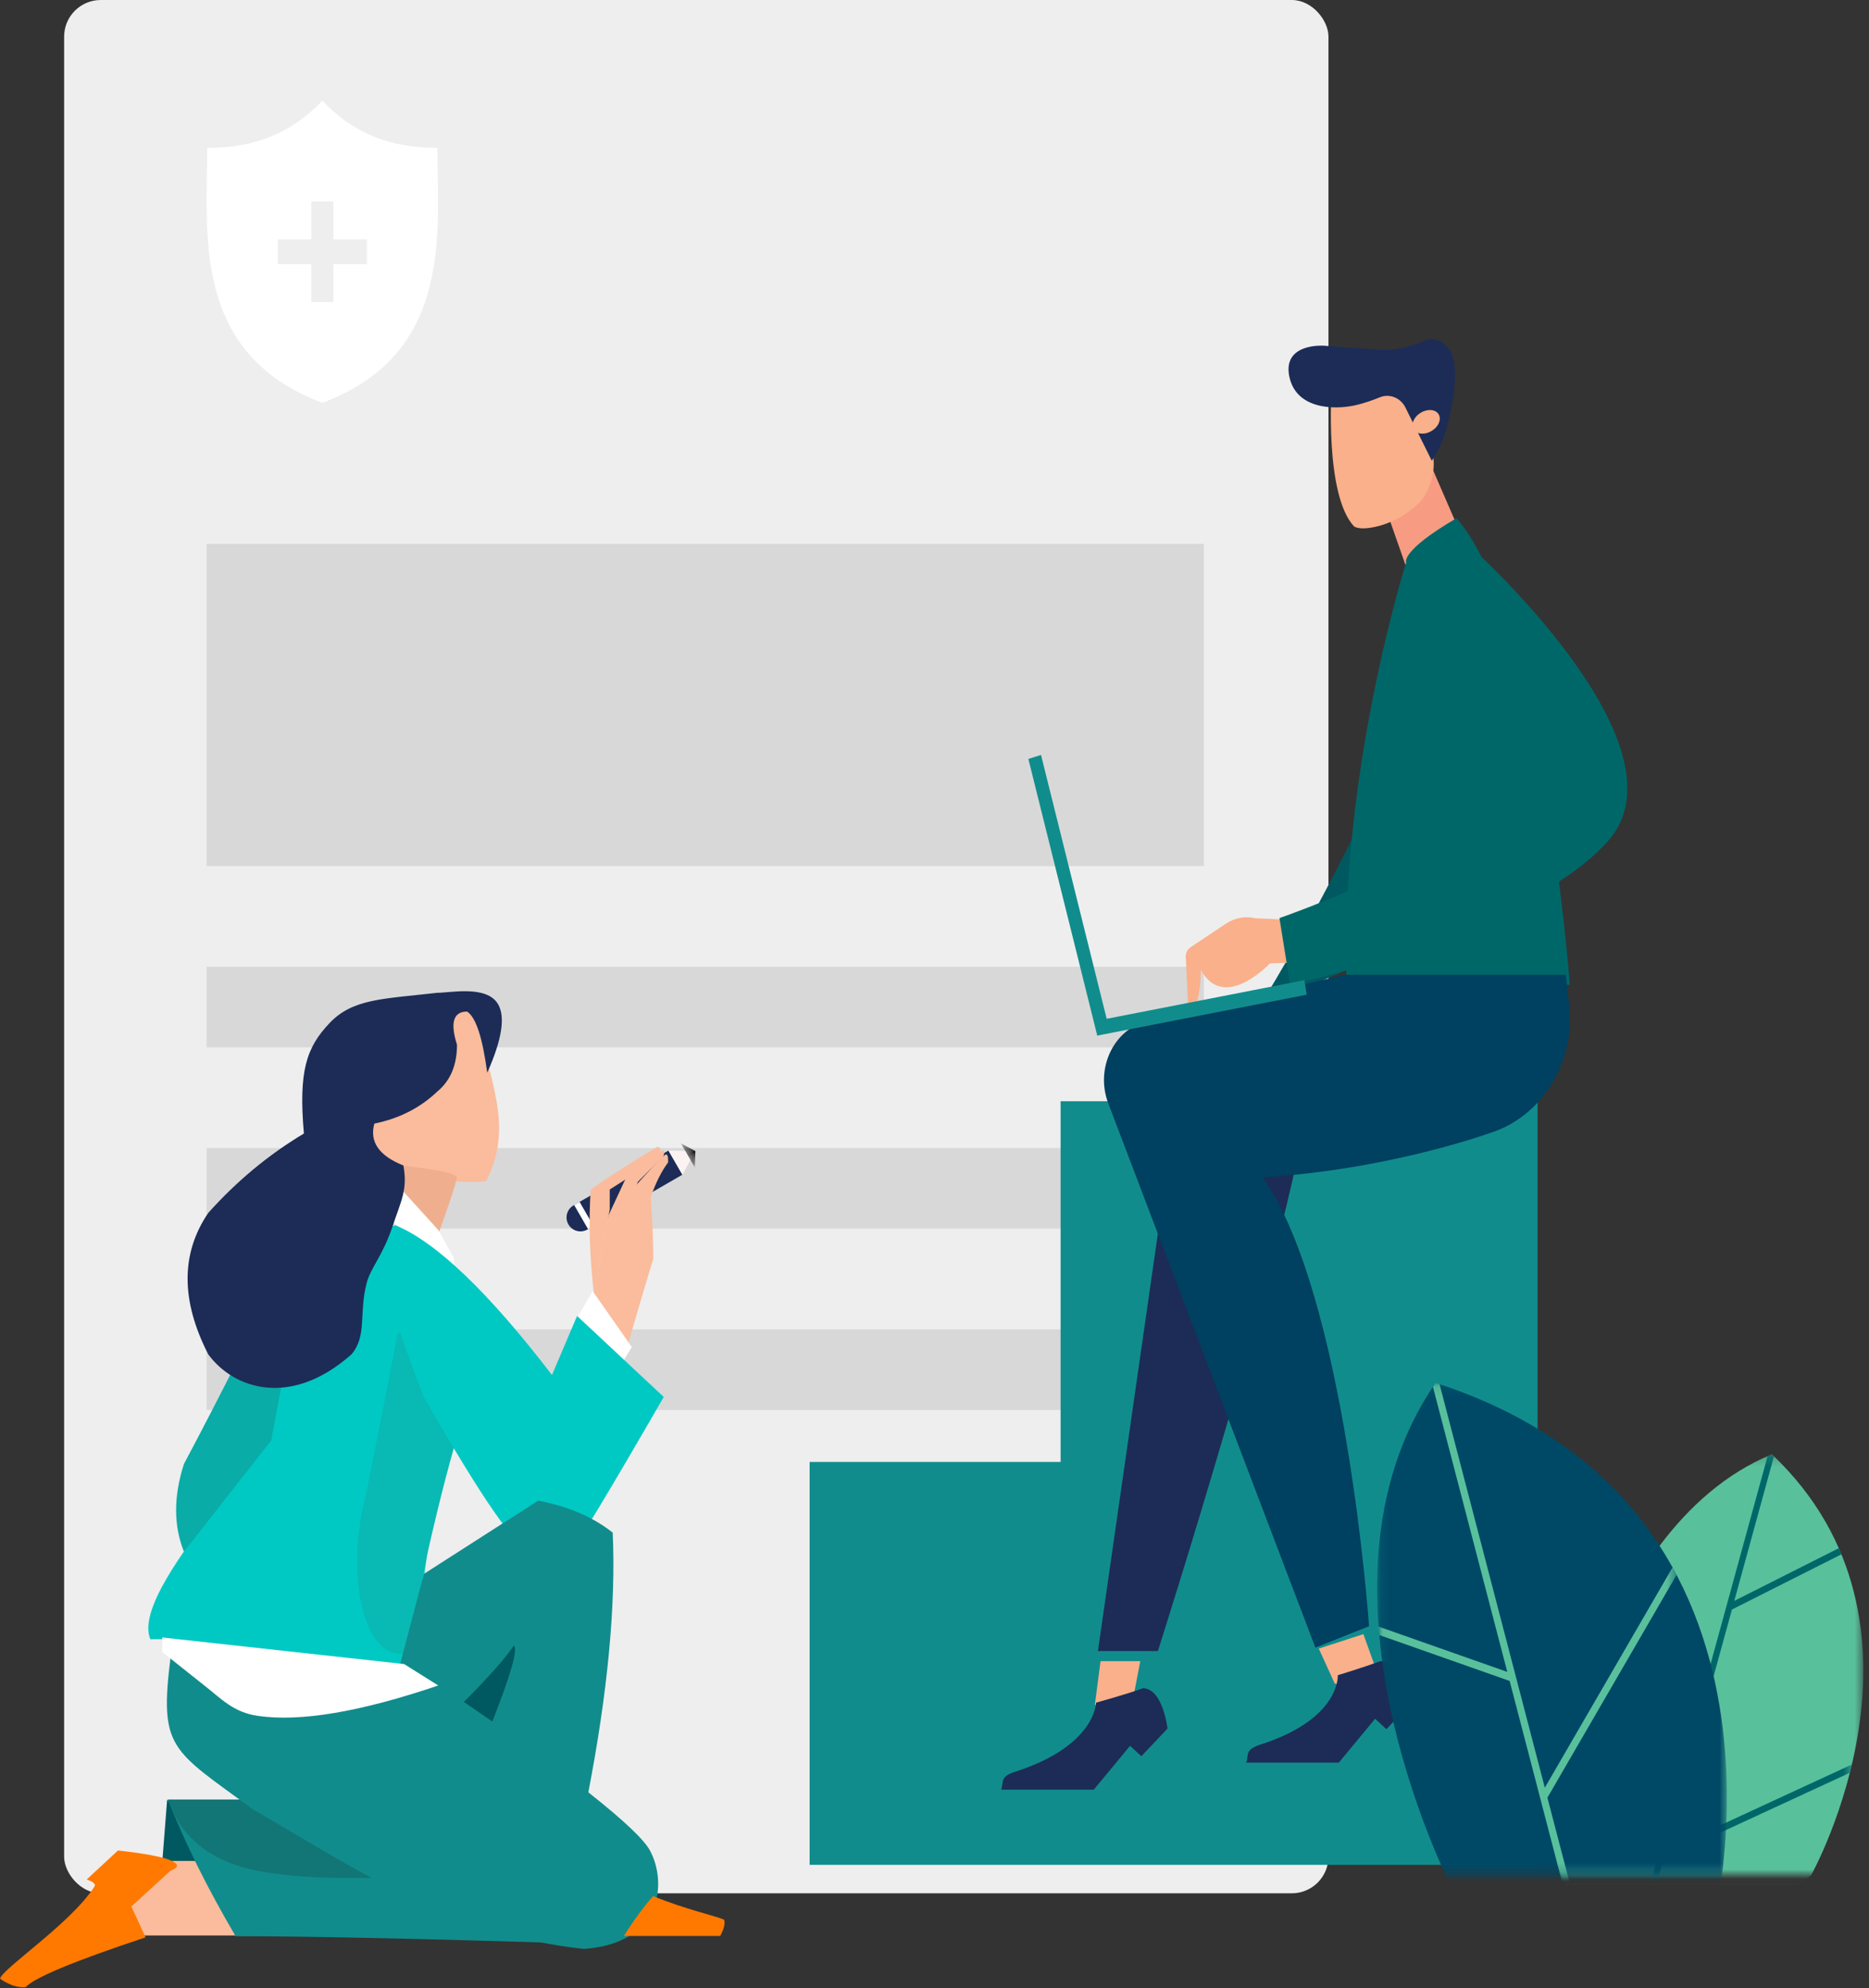 <?xml version="1.0" encoding="UTF-8"?>
<svg width="204px" height="217px" viewBox="0 0 204 217" version="1.1" xmlns="http://www.w3.org/2000/svg" xmlns:xlink="http://www.w3.org/1999/xlink">
    <rect x="0" y="0" width="204" height="217" fill="#333333" stroke="none"/>
    <!-- Generator: sketchtool 52.5 (67469) - http://www.bohemiancoding.com/sketch -->
    <title>919491BB-23A9-4097-9360-29351633AC1B</title>
    <desc>Created with sketchtool.</desc>
    <defs>
        <polygon id="path-1" points="0.127 0.167 34.424 0.167 34.424 46.023 0.127 46.023"></polygon>
        <polygon id="path-3" points="0.189 0.167 26.459 0.167 26.459 46.023 0.189 46.023"></polygon>
        <polygon id="path-5" points="0.123 0.089 38.294 0.089 38.294 53.74 0.123 53.74"></polygon>
        <polygon id="path-7" points="0.05 0.089 32.576 0.089 32.576 53.74 0.05 53.74"></polygon>
        <polygon id="path-9" points="1.521 0 3.041 2.515 0 2.515"></polygon>
    </defs>
    <g id="Symbols" stroke="none" stroke-width="1" fill="none" fill-rule="evenodd">
        <g id="CTA" transform="translate(-235, -65)">
            <g id="Group-16" transform="translate(235, 53)">
                <g id="Group-17" transform="translate(0, 12)">
                    <g id="Group-10" transform="translate(7, 0)">
                        <rect id="Rectangle" fill="#EEEEEE" x="0" y="0" width="138" height="206.639" rx="4"></rect>
                        <path d="M40.748,16.143 C40.748,25.374 42.515,38.596 28.183,43.966 C13.852,38.596 15.618,25.374 15.618,16.143 C20.823,16.143 24.811,14.536 28.183,10.991 C31.555,14.536 35.543,16.143 40.748,16.143 Z M33.042,26.13 L29.388,26.13 L29.388,21.983 L26.978,21.983 L26.978,26.13 L23.324,26.13 L23.324,28.827 L26.978,28.827 L26.978,32.974 L29.388,32.974 L29.388,28.827 L33.042,28.827 L33.042,26.13 Z" id="Fill-103" fill="#FFFFFF"></path>
                        <rect id="Rectangle" fill="#D8D8D8" x="15.549" y="105.518" width="108.845" height="8.793"></rect>
                        <rect id="Rectangle" fill="#D8D8D8" x="15.549" y="125.303" width="108.845" height="8.793"></rect>
                        <rect id="Rectangle" fill="#D8D8D8" x="15.549" y="145.087" width="108.845" height="8.793"></rect>
                        <rect id="Rectangle" fill="#D8D8D8" x="15.549" y="59.354" width="108.845" height="35.173"></rect>
                    </g>
                    <g id="Group-9" transform="translate(87, 37)">
                        <g id="Group-5" transform="translate(45.623, 83.5) scale(-1, 1) translate(-45.623, -83.5) translate(0.623, 0)">
                            <polygon id="Fill-10" fill="#118C8C" transform="translate(49.525, 124.862) scale(-1, 1) translate(-49.525, -124.862) " points="37.192 83.191 37.192 122.561 9.798 122.561 9.798 166.533 89.253 166.533 89.253 83.191"></polygon>
                            <g id="Group-3">
                                <path d="M53.776,144.305 L53.161,149.031 C54.303,150.047 55.801,150.113 56.992,149.197 L57.206,149.031 L58.114,144.305 L53.776,144.305 Z" id="Fill-72" fill="#FAB08A" transform="translate(55.638, 147.073) scale(-1, 1) translate(-55.638, -147.073) "></path>
                                <path d="M38.439,39.642 C34.693,52.83 22.123,73.075 22.123,73.075 L32.052,68.741 L39.069,51.444 C39.069,51.444 42.183,26.454 38.439,39.642" id="Fill-73" fill="#005960" transform="translate(31.203, 54.437) scale(-1, 1) translate(-31.203, -54.437) "></path>
                                <path d="M42.362,91.923 L35,143.198 L41.545,143.198 C41.545,143.198 56.24,97.064 57.784,83.502 C57.784,75.819 42.926,83.502 42.926,83.502 L42.362,91.923 Z" id="Fill-74" fill="#1C2C57" transform="translate(46.392, 111.643) scale(-1, 1) translate(-46.392, -111.643) "></path>
                                <polygon id="Fill-75" fill="#F79C82" transform="translate(22.288, 19.191) scale(-1, 1) translate(-22.288, -19.191) " points="18.161 18.389 20.77 25.835 26.415 21.328 22.604 12.548"></polygon>
                                <path d="M25.849,20.528 C24.983,20.703 24.157,20.747 23.669,20.462 C20.426,16.991 21.217,5.394 21.217,5.394 L24.839,2.583 L30.545,4.93 L32.2,12.188 C32.641,14.127 32.153,16.2 30.887,17.771 C29.478,19.154 27.735,20.145 25.849,20.528" id="Fill-76" fill="#FAB08A" transform="translate(26.746, 11.626) scale(-1, 1) translate(-26.746, -11.626) "></path>
                                <path d="M31.616,7.549 C31.105,6.44 29.877,5.917 28.789,6.361 C27.995,6.686 27.038,7.028 26.088,7.236 C23.83,7.738 19.619,7.695 18.899,4.056 C18.182,0.418 22.648,0.73 22.648,0.73 L28.587,1.164 C30.345,1.292 32.091,0.915 33.707,0.17 C35.134,-0.489 36.403,0.913 36.709,1.85 C37.377,3.904 36.68,7.413 36.093,9.662 C35.756,10.965 35.198,12.189 34.455,13.286 L31.616,7.549 Z" id="Fill-77" fill="#1C2C57" transform="translate(27.901, 6.643) scale(-1, 1) translate(-27.901, -6.643) "></path>
                                <path d="M22.959,7.884 C22.353,7.568 21.412,7.83 20.86,8.47 C20.307,9.11 20.351,9.884 20.955,10.2 C21.563,10.516 22.502,10.254 23.055,9.614 C23.609,8.975 23.566,8.199 22.959,7.884" id="Fill-78" fill="#FAB08A" transform="translate(21.958, 9.042) scale(-1, 1) translate(-21.958, -9.042) "></path>
                                <path d="M60.552,148.829 C60.552,148.829 60.534,153.537 51.745,156.361 C49.941,156.942 50.529,157.515 50.189,158.33 L60.303,158.33 L64.262,153.542 L65.496,154.68 L68.35,151.663 C68.35,151.663 67.855,147.296 65.68,147.258 C63.886,147.915 60.552,148.829 60.552,148.829" id="Fill-79" fill="#1C2C57" transform="translate(59.27, 152.794) scale(-1, 1) translate(-59.27, -152.794) "></path>
                                <path d="M27.406,142.929 L29.143,146.736 C30.725,147.164 32.424,146.673 33.488,145.482 L33.68,145.268 L32.276,141.353 L27.406,142.929 Z" id="Fill-80" fill="#FAB08A" transform="translate(30.543, 144.121) scale(-1, 1) translate(-30.543, -144.121) "></path>
                                <path d="M12.841,24.393 C12.841,24.393 12.147,23.178 18.328,19.561 C27.648,30.109 30.708,70.492 30.708,70.492 L6.338,70.492 C5.514,47.445 12.841,24.393 12.841,24.393" id="Fill-81" fill="#006769" transform="translate(18.491, 45.026) scale(-1, 1) translate(-18.491, -45.026) "></path>
                                <path d="M35.028,67.709 C34.923,67.193 35.124,66.656 35.523,66.391 L39.402,63.808 C40.361,63.169 41.493,62.96 42.578,63.219 L46.783,63.411 L47.334,64.173 L48.208,68.443 C47.364,68.208 46.868,68.061 46.868,68.061 L44.197,68.146 C44.197,68.146 39.16,73.519 36.663,68.846 C36.558,73.819 35.29,73.437 35.29,73.437 L35.028,67.709 Z" id="Fill-82" fill="#FAB08A" transform="translate(41.604, 68.277) scale(-1, 1) translate(-41.604, -68.277) "></path>
                                <path d="M56.674,69.385 L57.038,72.682 C57.042,72.727 57.048,72.771 57.051,72.814 C57.698,79.11 53.94,84.944 48.412,86.654 C48.412,86.654 37.445,90.66 23.604,91.496 C32.69,104.368 35.205,140.484 35.205,140.484 L29.35,142.829 L6.741,83.42 C5.296,79.623 7.339,75.315 10.988,74.458 L32.583,69.385 L56.674,69.385 Z" id="Fill-83" fill="#004060" transform="translate(31.699, 106.107) scale(-1, 1) translate(-31.699, -106.107) "></path>
                                <path d="M16.196,37.054 C16.196,37.054 20.722,41.647 23.386,46.359 C24.126,47.667 24.015,49.361 23.099,50.528 C18.039,56.991 0,63.199 0,63.199 L1.168,70.492 C1.168,70.492 26.766,64.911 35.833,54.83 C45.135,44.488 21.084,22.882 21.084,22.882" id="Fill-84" fill="#006769" transform="translate(18.986, 46.687) scale(-1, 1) translate(-18.986, -46.687) "></path>
                                <polygon id="Fill-85" fill="#118C8C" transform="translate(50.189, 60.711) scale(-1, 1) translate(-50.189, -60.711) " points="42.519 76.028 35 45.83 36.381 45.395 43.549 74.192 65.134 69.979 65.378 71.565"></polygon>
                                <path d="M33.443,145.838 C33.443,145.838 33.787,150.585 24.999,153.408 C23.197,153.989 23.783,154.562 23.444,155.377 L33.558,155.377 L37.518,150.588 L38.749,151.726 L41.604,148.71 C41.604,148.71 40.271,144.343 38.097,144.305 C36.303,144.963 33.443,145.838 33.443,145.838" id="Fill-86" fill="#1C2C57" transform="translate(32.524, 149.841) scale(-1, 1) translate(-32.524, -149.841) "></path>
                            </g>
                        </g>
                        <g id="Group-50" transform="translate(63.188, 113.84)">
                            <g id="Group-40" transform="translate(18.765, 7.718)">
                                <mask id="mask-2" fill="white">
                                    <use xlink:href="#path-1"></use>
                                </mask>
                                <g id="Clip-39"></g>
                                <path d="M0.127,41.851 C0.127,41.851 4.389,8.425 24.447,0.167 C44.031,18.693 28.743,46.086 28.743,46.086 L7.133,63.284 L0.127,41.851 Z" id="Fill-38" fill="#59C09C" mask="url(#mask-2)"></path>
                            </g>
                            <g id="Group-43" transform="translate(25.483, 7.718)">
                                <mask id="mask-4" fill="white">
                                    <use xlink:href="#path-3"></use>
                                </mask>
                                <g id="Clip-42"></g>
                                <path d="M0.542,18.333 L9.178,29.829 L17.258,0.372 C17.415,0.303 17.57,0.232 17.729,0.167 C17.806,0.24 17.878,0.314 17.954,0.387 L13.626,16.163 L25.031,10.414 C25.082,10.533 25.131,10.652 25.181,10.771 L25.311,11.088 L13.367,17.11 L6.154,43.402 L26.459,34.02 C26.387,34.325 26.313,34.629 26.238,34.927 L5.901,44.324 L0.779,62.993 L0.414,63.284 L0.189,62.594 L8.945,30.678 L0.201,19.04 C0.313,18.804 0.427,18.568 0.542,18.333" id="Fill-41" fill="#006769" mask="url(#mask-4)"></path>
                            </g>
                            <g id="Group-46">
                                <mask id="mask-6" fill="white">
                                    <use xlink:href="#path-5"></use>
                                </mask>
                                <g id="Clip-45"></g>
                                <path d="M8.774,56.237 C8.774,56.237 -9.074,22.751 6.502,0.089 C48.912,13.81 36.647,60.09 36.647,60.09 L8.774,56.237 Z" id="Fill-44" fill="#004966" mask="url(#mask-6)"></path>
                            </g>
                            <g id="Group-49" transform="translate(0.232, 0)">
                                <mask id="mask-8" fill="white">
                                    <use xlink:href="#path-7"></use>
                                </mask>
                                <g id="Clip-48"></g>
                                <path d="M6.27,0.089 C6.417,0.138 6.562,0.187 6.709,0.235 L18.196,44.273 L32.135,20.231 C32.285,20.503 32.432,20.774 32.576,21.048 L18.479,45.361 L21.794,58.068 L20.963,57.954 L14.355,32.621 L14.355,32.622 L0.127,27.613 C0.099,27.306 0.073,26.999 0.05,26.69 L14.099,31.635 L5.984,0.524 C6.079,0.379 6.171,0.233 6.27,0.089" id="Fill-47" fill="#59C09C" mask="url(#mask-8)"></path>
                            </g>
                        </g>
                    </g>
                    <g id="Group-13" transform="translate(0, 108)">
                        <g id="Group-37">
                            <g id="Group-32" transform="translate(69.163, 20.971) rotate(-120) translate(-69.163, -20.971) translate(67.163, 12.471)">
                                <path d="M1.521,0 L1.521,0 C2.36,-1.54267102e-16 3.041,0.681 3.041,1.521 L3.041,13.489 L0,13.489 L0,1.521 C-1.02844734e-16,0.681 0.681,1.54267102e-16 1.521,0 Z" id="Rectangle-17" fill="#1C2C57"></path>
                                <polygon id="Rectangle-17" fill="#FFFFFF" points="0 1.6 3.041 1.6 3.041 2.286 0 2.286"></polygon>
                                <g id="Triangle" transform="translate(0, 13.489)">
                                    <mask id="mask-10" fill="white">
                                        <use xlink:href="#path-9"></use>
                                    </mask>
                                    <use id="Mask" fill="#FBF2F2" transform="translate(1.521, 1.257) scale(1, -1) translate(-1.521, -1.257) " xlink:href="#path-9"></use>
                                    <polygon fill="#000000" mask="url(#mask-10)" transform="translate(1.521, 2.043) scale(1, -1) translate(-1.521, -2.043) " points="1.521 1.572 3.041 2.515 0 2.515"></polygon>
                                </g>
                            </g>
                            <g id="Human">
                                <path d="M51.582,2.263 C52.967,6.724 53.852,10.107 54.237,12.41 C54.815,15.864 54.32,18.468 53.047,20.927 C49.923,21.231 46.715,20.657 43.421,19.205 C42.193,18.653 41.454,18.193 41.205,17.824 C40.48,16.752 40.355,15.428 40.355,14.632 C40.355,13.425 41.377,12.968 43.421,13.26 C44.548,8.731 45.974,5.616 47.7,3.917 C49.426,2.217 50.72,1.666 51.582,2.263 Z" id="Path-31" fill="#FABC9C"></path>
                                <path d="M49.85,20.504 C49.85,20.914 49.204,22.915 47.91,26.507 C45.21,23.471 43.86,21.953 43.86,21.953 C43.86,21.953 43.86,21.037 43.86,19.205 C47.854,19.661 49.85,20.094 49.85,20.504 Z" id="Path-37" fill="#EFAF8E"></path>
                                <path d="M64.815,33.151 C64.349,29.009 64.236,25.232 64.478,21.823 C66.233,20.567 68.657,19.017 71.751,17.172 C72.084,17.172 72.171,17.512 72.013,18.192 C71.529,18.622 69.709,19.832 66.553,21.823 L66.553,24.006 L64.815,33.151 Z" id="Path-38" fill="#FABC9C"></path>
                                <path d="M66.403,24.683 L68.442,20.304 C70.887,18.549 72.185,17.633 72.335,17.557 C72.562,17.442 72.562,17.938 72.335,18.325 C71.269,19.335 70.363,20.223 69.618,20.988 L67.975,25.412 L66.403,24.683 Z" id="Path-39" fill="#FABC9C"></path>
                                <path d="M69.693,21.058 C71.527,19.018 72.524,17.998 72.684,17.998 C72.924,17.998 72.924,18.359 72.924,18.869 C72.211,19.813 71.579,21.074 71.029,22.652 C71.216,25.44 71.309,27.691 71.309,29.404 C70.709,31.315 69.749,34.546 68.428,39.096 L64.795,33.151 L66.404,24.728 L69.693,21.058 Z" id="Path-40" fill="#FABC9C"></path>
                                <polygon id="Path-41" fill="#FFFFFF" points="43.917 21.926 42.76 25.352 49.542 30.606 49.542 29.328 47.857 26.266"></polygon>
                                <path d="M64.696,32.923 C64.696,32.923 64.161,33.837 63.092,35.667 L68.085,40.444 L68.964,39.023 C66.119,34.956 64.696,32.923 64.696,32.923 Z" id="Path-42" fill="#FFFFFF"></path>
                                <path d="M33.17,28.35 C31.46,38.596 28.005,48.323 22.806,57.533 C20.284,61.025 15.047,67.723 16.409,70.911 C19.102,70.911 18.586,70.751 20.933,71.692 C31.413,77.39 36.362,76.739 44.345,74.076 C46.698,69.15 45.329,59.58 50.627,46.64 C50.387,39.338 47.761,32.349 42.751,25.674 L34.203,25.674 L33.17,28.35 Z" id="Path-44" fill="#00C9C3"></path>
                                <path d="M39.711,56.138 C37.785,64.17 39.711,73.914 44.819,72.34 C44.803,68.17 49.222,50.072 50.627,46.64 C50.387,39.338 47.984,36.29 43.418,37.495 C41.268,48.586 40.032,54.8 39.711,56.138 Z" id="Path-44" fill="#09B9B4"></path>
                                <path d="M43.195,25.741 C47.634,27.592 53.319,33.034 60.248,42.068 L62.986,35.631 L72.449,44.467 C66.405,54.936 63.053,60.494 62.393,61.14 C61.404,62.11 59.854,61.14 57.822,61.14 C56.467,61.14 52.614,55.583 46.263,44.467 C41.508,32.448 40.485,26.206 43.195,25.741 Z" id="Path-43" fill="#00C9C3"></path>
                                <path d="M25.999,40.336 C23.98,44.335 22.006,48.15 20.076,51.781 C18.937,55.316 18.937,58.507 20.076,61.355 L29.606,49.208 L32.07,36.037 L26.073,39.825" id="Path-45" fill="#09ACA7"></path>
                                <path d="M53.179,9.081 C54.789,5.477 55.181,2.98 54.357,1.589 C53.12,-0.497 49.183,0.356 47.734,0.356 C41.723,1.038 38.486,1 35.957,3.675 C33.427,6.35 32.58,8.917 33.17,15.716 C29.326,18.013 25.847,20.9 22.732,24.377 C19.725,28.801 19.725,33.948 22.732,39.82 C25.534,43.634 31.773,45.661 38.359,39.82 C40.096,37.798 39.14,35.33 40.039,31.968 C40.468,30.361 41.781,29.052 42.867,25.791 C43.78,23.049 44.508,21.845 44.033,19.205 C41.369,18.144 40.311,16.62 40.86,14.632 C43.579,14.076 45.871,12.909 47.734,11.13 C49.165,9.946 49.88,8.244 49.88,6.023 C49.117,3.612 49.484,2.406 50.981,2.406 C51.937,3.013 52.67,5.238 53.179,9.081 Z" id="Path-46" fill="#1C2C57"></path>
                                <g id="Front-leg" transform="translate(0, 72.247)">
                                    <polygon id="Path-50" fill="#005960" points="18.241 16.171 17.714 22.939 24.441 22.939"></polygon>
                                    <path d="M21.191,22.863 L18.031,22.863 L18.031,23.897 C15.678,25.918 14.358,27.225 14.073,27.816 C13.787,28.408 14.075,29.468 14.935,30.995 L26.12,30.995 L23.259,23.349 L21.191,22.863 Z" id="Path-51" fill="#FABC9C"></path>
                                    <path d="M18.605,22.793 C17.649,22.391 15.739,22.033 12.876,21.72 L9.466,24.882 C10.243,25.16 10.513,25.435 10.276,25.705 C7.723,29.666 0.349,34.542 0,35.704 C0,35.704 1.38,36.787 2.798,36.63 C3.77,35.585 8.134,33.774 15.891,31.198 L14.34,27.835 L18.605,23.93 C19.561,23.574 19.561,23.195 18.605,22.793 Z" id="Path-52" fill="#FF7900"></path>
                                    <path d="M27.312,16.158 L18.325,16.158 C20.145,20.809 22.609,25.781 25.716,31.075 C34.111,31.075 47.505,31.374 65.898,31.973 L46.263,16.158 L27.312,16.158 Z" id="Path-49" fill="#118C8C"></path>
                                    <path d="M27.692,16.158 L18.325,16.158 C19.834,20.536 23.327,23.171 28.805,24.065 C34.283,24.96 41.557,24.96 50.627,24.065 C44.101,23.128 38.999,21.922 35.321,20.447 C31.643,18.972 29.1,17.543 27.692,16.158 Z" id="Path-49" fill="#127676"></path>
                                    <path d="M18.638,0.461 C17.354,10.646 18.638,10.646 27.591,17.217 C38.529,23.522 49.122,30.905 63.72,32.464 C72.221,31.877 72.867,25.288 70.94,21.719 C69.655,19.34 62.158,13.396 48.448,3.887 C30.844,0.813 20.907,-0.329 18.638,0.461 Z" id="Path-48" fill="#118C8C"></path>
                                </g>
                                <g id="Back-leg" transform="translate(43.426, 55.785)">
                                    <path d="M2.837,7.997 C2.837,7.997 6.995,5.331 15.312,4.54747351e-13 C18.572,0.614 21.285,1.777 23.451,3.489 C23.807,11.392 22.909,20.898 20.758,32.008 L0.128,18.29 C1.934,11.428 2.837,7.997 2.837,7.997 Z" id="Path-53" fill="#118C8C"></path>
                                    <path d="M27.857,43.164 C31.549,44.656 34.745,45.337 35.598,45.726 C35.754,46.1 35.617,46.695 35.188,47.51 L24.659,47.51 C25.796,45.729 26.862,44.281 27.857,43.164 Z" id="Path-55" fill="#FF7900"></path>
                                    <path d="M7.201,21.964 C7.201,21.964 11.129,18.115 12.65,15.82 C13.134,16.153 12.355,18.916 10.313,24.109 C8.239,22.679 7.201,21.964 7.201,21.964 Z" id="Path-54" fill="#005960"></path>
                                </g>
                                <path d="M17.717,70.719 L17.717,72.314 C19.852,74.019 21.381,75.233 22.304,75.957 C24.215,77.455 25.47,78.884 28.15,79.275 C32.773,79.95 39.335,78.844 47.835,75.957 L44.109,73.619 L17.717,70.719 Z" id="Path-47" fill="#FFFFFF"></path>
                            </g>
                        </g>
                    </g>
                </g>
            </g>
        </g>
    </g>
</svg>